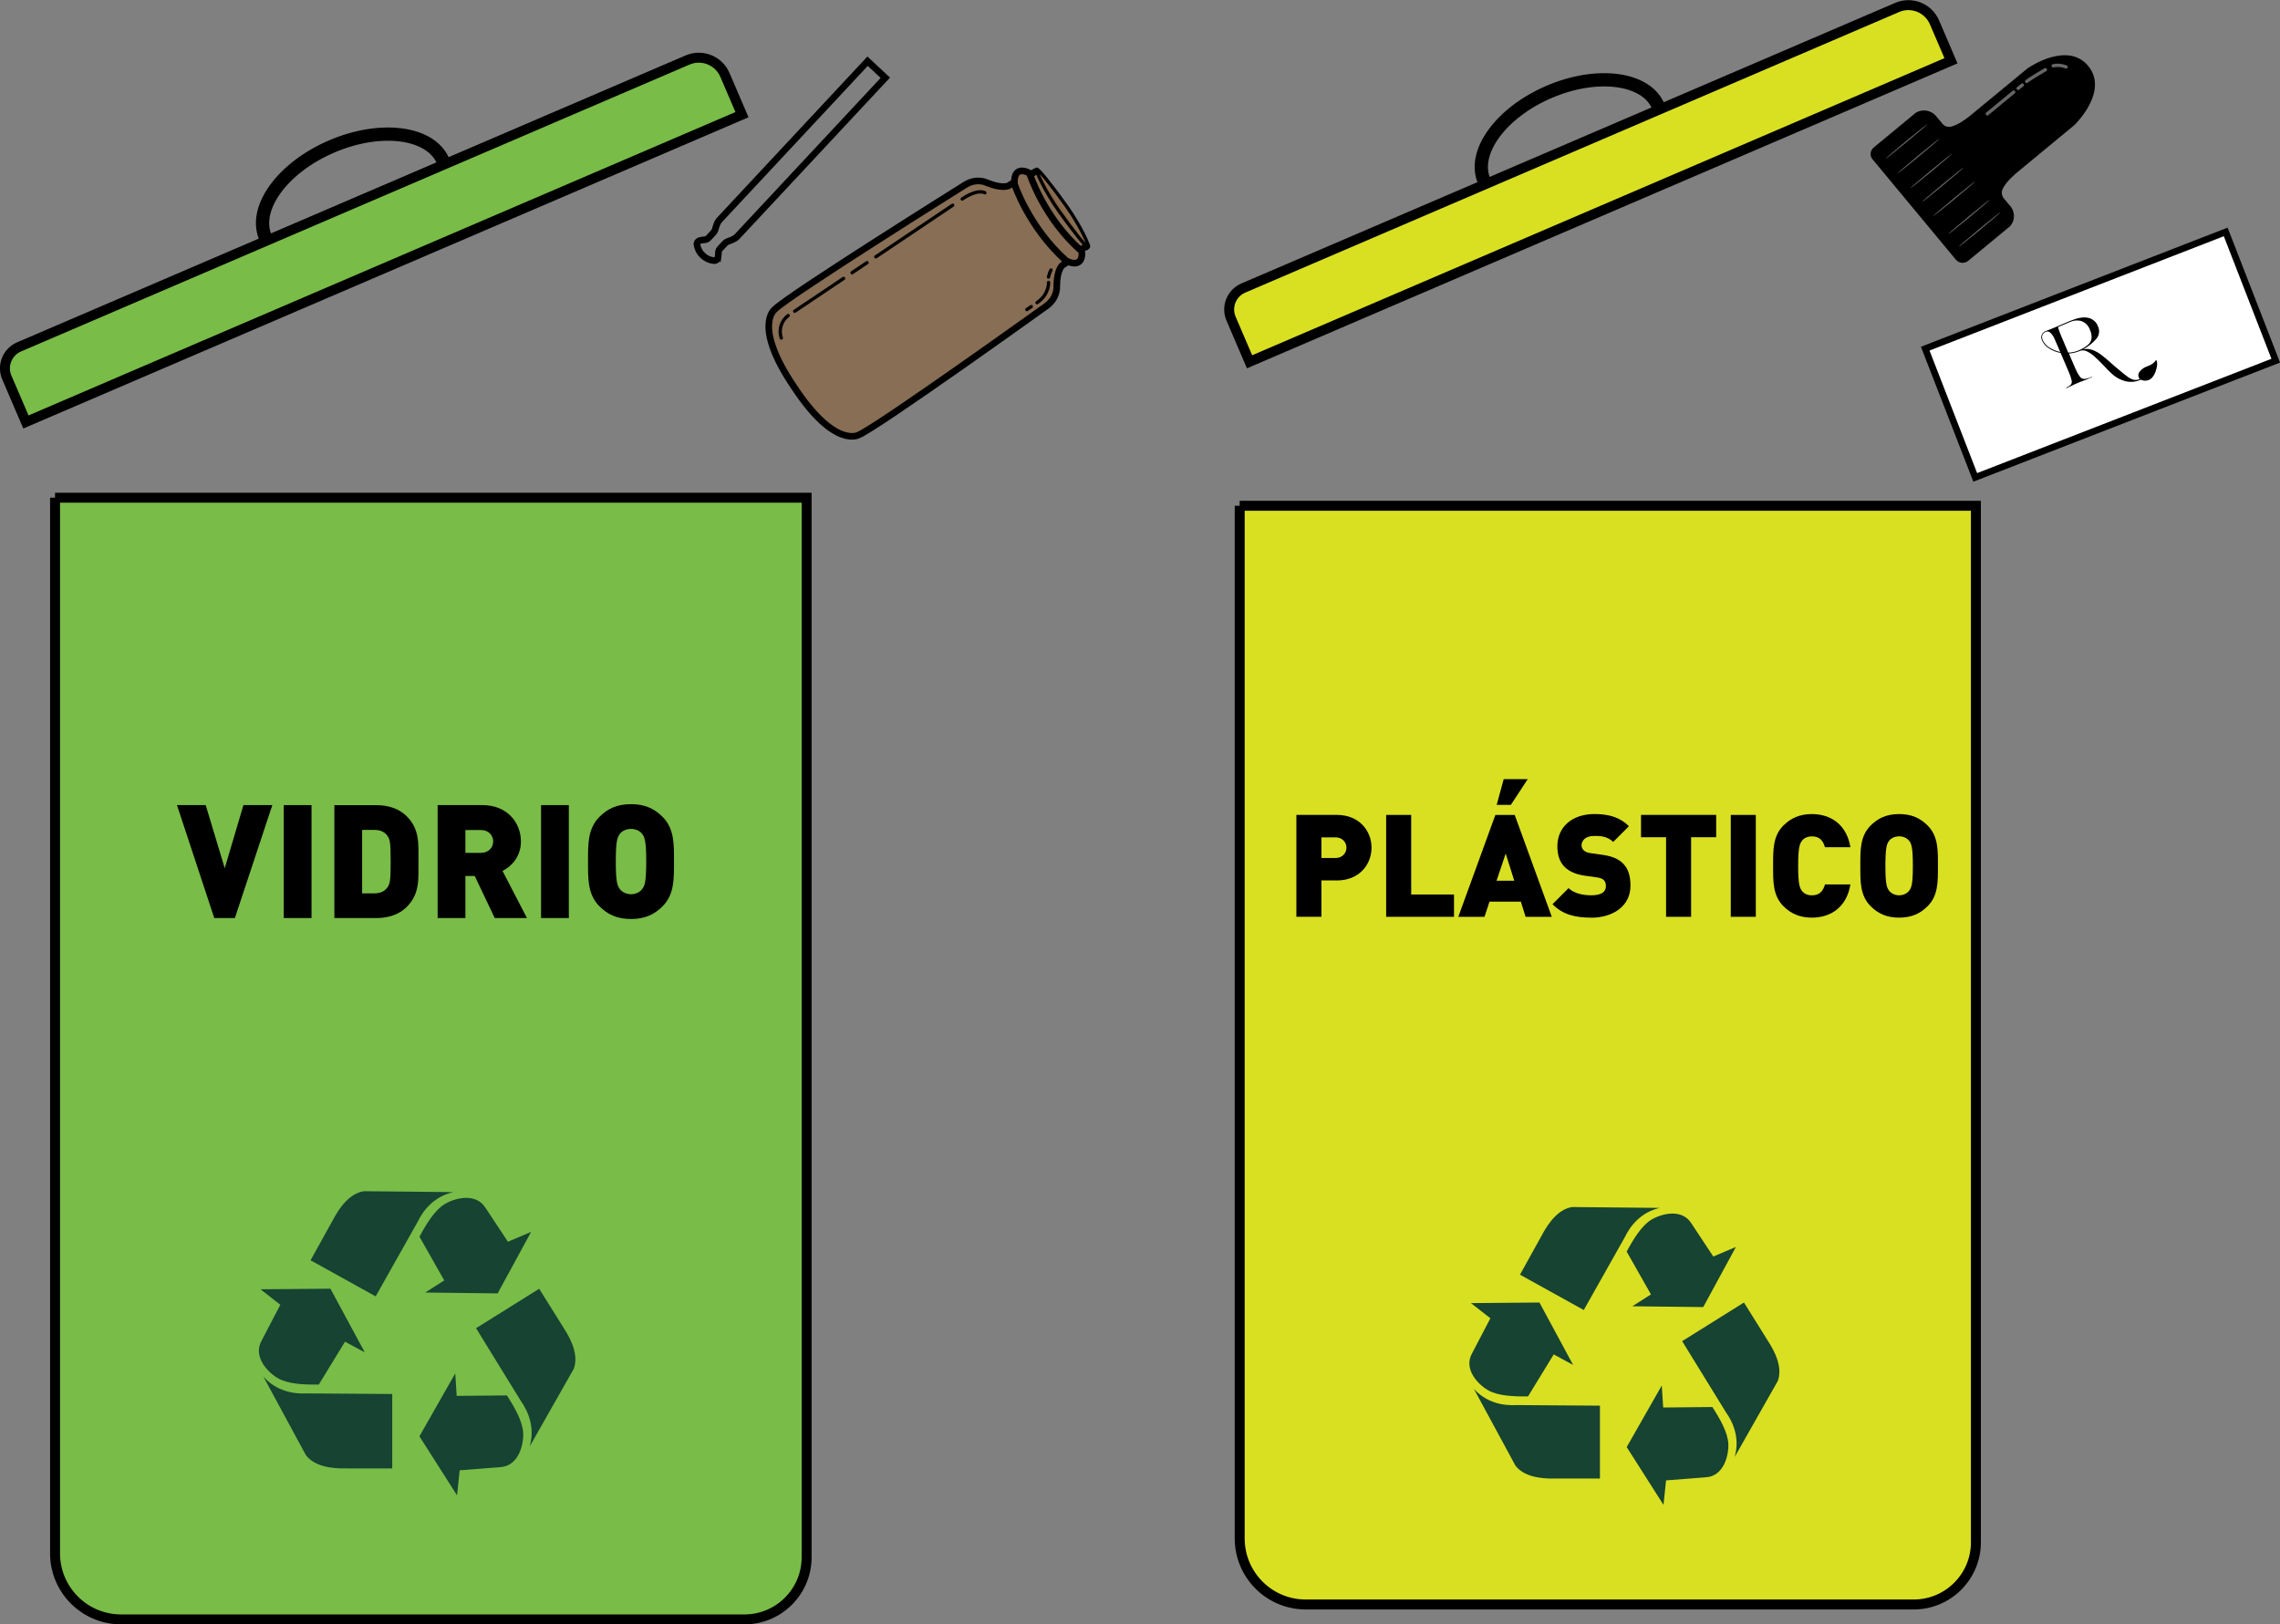 <?xml version="1.0" encoding="UTF-8"?><svg xmlns="http://www.w3.org/2000/svg" viewBox="0 0 687.53 489.91"><rect x="0" y="0" width="687.53" height="489.91" fill="#808080" stroke="none"/><defs><style>.j{stroke-width:4px;}.j,.k,.l,.m,.n,.o,.p,.q,.r{stroke-miterlimit:10;}.j,.k,.l,.m,.n,.o,.q,.r{stroke:#000;}.j,.k,.l,.o,.p{fill:none;}.s{fill:#164332;}.l,.m,.p,.r{stroke-linecap:round;}.m{fill:#f0f7fa;}.n{fill:#79bc47;}.n,.q{stroke-width:3px;}.t{fill:#8c6239;opacity:.61;}.o,.r{stroke-width:2px;}.p{stroke:#666;}.q{fill:#d9e021;}.r{fill:#fff;}.u{fill:#666;}</style></defs><g id="a"/><g id="b"><g id="c"><path class="n" d="M16.59,150.11H243.24V469.66c0,10.35-8.4,18.75-18.75,18.75H36.51c-10.99,0-19.91-8.92-19.91-19.91V150.11h0Z"/><path class="q" d="M373.82,152.54h222.01V465.16c0,10.35-8.4,18.75-18.75,18.75h-183.34c-10.99,0-19.91-8.92-19.91-19.91V152.54h0Z"/><path class="s" d="M78.56,388.85l5.97,4.67-5.62,10.77c-2.81,4.97,2.02,9.81,5.1,11.49,3.03,1.66,7.73,1.86,12.12,1.8l7.91-12.93,5.97,3.23-10.37-19.21-21.08,.18Zm.88,26.37l12.83,23.7c2.58,3.29,7.44,4.07,12.48,3.95h13.53v-22.44l-25.65-.18c-3.98,.24-9.2-.6-13.18-5.03Zm80.7-43.67l-6.98,2.96-6.7-10.14c-2.98-4.87-9.55-2.99-12.52-1.11-2.92,1.85-5.37,5.86-7.45,9.73l7.47,13.18-5.72,3.66,21.83,.25,10.07-18.53Zm-23.49-12.01l-26.94-.27c-4.13,.66-7.17,4.53-9.5,9l-6.56,11.83,19.63,10.88,12.59-22.35c1.72-3.6,4.98-7.75,10.79-9.09Zm1.17,91.44l.79-7.54,12.11-.94c5.7-.25,7.25-6.91,7.04-10.41-.2-3.45-2.52-7.54-4.9-11.23l-15.15,.14-.43-6.78-10.8,18.97,11.33,17.79Zm21.9-14.72l13.3-23.43c1.43-3.93-.49-8.46-3.26-12.67l-7.17-11.47-19.03,11.89,13.44,21.85c2.31,3.25,4.37,8.12,2.72,13.84Z"/><path class="s" d="M443.57,393.02l5.85,4.57-5.51,10.55c-2.75,4.87,1.98,9.6,4.99,11.25,2.97,1.62,7.57,1.82,11.88,1.76l7.74-12.66,5.85,3.17-10.15-18.82-20.65,.18Zm.86,25.83l12.56,23.21c2.52,3.22,7.29,3.99,12.22,3.87h13.25v-21.98l-25.13-.18c-3.9,.23-9.01-.59-12.91-4.92Zm79.05-42.78l-6.84,2.9-6.56-9.93c-2.92-4.77-9.36-2.93-12.26-1.09-2.86,1.81-5.26,5.74-7.3,9.53l7.32,12.91-5.61,3.58,21.38,.24,9.86-18.15Zm-23.01-11.77l-26.39-.26c-4.04,.64-7.02,4.44-9.31,8.81l-6.42,11.59,19.23,10.66,12.34-21.89c1.69-3.53,4.88-7.59,10.56-8.9Zm1.15,89.57l.78-7.39,11.87-.92c5.58-.24,7.1-6.77,6.9-10.2-.2-3.38-2.47-7.39-4.8-11l-14.84,.14-.42-6.64-10.58,18.58,11.09,17.42Zm21.45-14.42l13.03-22.96c1.4-3.85-.48-8.29-3.19-12.41l-7.02-11.24-18.64,11.65,13.17,21.4c2.27,3.18,4.28,7.95,2.66,13.56Z"/><g><path d="M70.83,276.88h-6.22l-11.24-34.06h8.66l5.74,19.04,5.64-19.04h8.71l-11.29,34.06Z"/><path d="M85.57,276.88v-34.06h8.37v34.06h-8.37Z"/><path d="M122.64,273.54c-2.34,2.34-5.64,3.35-9.18,3.35h-12.63v-34.06h12.63c3.54,0,6.84,1,9.18,3.35,3.97,3.97,3.54,8.32,3.54,13.68s.43,9.71-3.54,13.68Zm-5.74-21.33c-.76-1.15-1.91-1.91-4.02-1.91h-3.68v19.13h3.68c2.1,0,3.25-.76,4.02-1.91,.67-.96,.91-1.87,.91-7.65s-.24-6.7-.91-7.65Z"/><path d="M149.19,276.88l-6.03-12.68h-2.82v12.68h-8.37v-34.06h13.49c7.56,0,11.62,5.36,11.62,10.95,0,4.64-2.87,7.56-5.55,8.9l7.37,14.21h-9.71Zm-4.11-26.55h-4.74v6.89h4.74c2.3,0,3.64-1.67,3.64-3.44s-1.34-3.44-3.64-3.44Z"/><path d="M163.16,276.88v-34.06h8.37v34.06h-8.37Z"/><path d="M199.8,273.34c-2.49,2.49-5.36,3.83-9.52,3.83s-7.03-1.34-9.52-3.83c-3.59-3.59-3.44-8.37-3.44-13.49s-.14-9.9,3.44-13.49c2.49-2.49,5.36-3.83,9.52-3.83s7.03,1.34,9.52,3.83c3.59,3.59,3.44,8.37,3.44,13.49s.14,9.9-3.44,13.49Zm-6.17-21.86c-.62-.81-1.82-1.48-3.35-1.48s-2.73,.67-3.35,1.48c-.77,1-1.24,2.15-1.24,8.37s.48,7.32,1.24,8.32c.62,.81,1.82,1.53,3.35,1.53s2.73-.72,3.35-1.53c.77-1,1.24-2.1,1.24-8.32s-.48-7.37-1.24-8.37Z"/></g><g><path d="M403.09,265.54h-4.62v10.96h-7.55v-30.73h12.17c6.82,0,10.49,4.84,10.49,9.89s-3.67,9.89-10.49,9.89Zm-.35-12.99h-4.27v6.22h4.27c2.07,0,3.28-1.51,3.28-3.11s-1.21-3.11-3.28-3.11Z"/><path d="M417.99,276.51v-30.73h7.55v24h12.91v6.73h-20.46Z"/><path d="M460.04,276.51l-1.43-4.58h-9.45l-1.51,4.58h-7.9l11.18-30.73h5.83l11.18,30.73h-7.9Zm-6-19.08l-2.76,8.2h5.35l-2.59-8.2Zm1.55-14.68h-4.27l2.12-7.77h7.25l-5.09,7.77Z"/><path d="M479.81,276.76c-4.7,0-8.55-.86-11.65-4.06l4.84-4.84c1.6,1.6,4.4,2.16,6.86,2.16,2.98,0,4.4-.99,4.4-2.76,0-.73-.17-1.34-.61-1.81-.39-.39-1.03-.69-2.03-.82l-3.71-.52c-2.72-.39-4.79-1.3-6.17-2.72-1.43-1.47-2.12-3.54-2.12-6.17,0-5.61,4.23-9.71,11.22-9.71,4.4,0,7.73,1.04,10.36,3.67l-4.75,4.75c-1.94-1.94-4.49-1.81-5.83-1.81-2.63,0-3.71,1.51-3.71,2.85,0,.39,.13,.95,.6,1.43,.39,.39,1.04,.78,2.12,.91l3.71,.52c2.76,.39,4.75,1.25,6.04,2.55,1.64,1.6,2.29,3.88,2.29,6.73,0,6.26-5.4,9.67-11.87,9.67Z"/><path d="M509.95,252.51v24h-7.55v-24h-7.55v-6.74h22.66v6.74h-7.55Z"/><path d="M521.91,276.51v-30.73h7.55v30.73h-7.55Z"/><path d="M546.34,276.76c-3.58,0-6.3-1.21-8.55-3.45-3.24-3.24-3.11-7.55-3.11-12.17s-.13-8.94,3.11-12.17c2.25-2.24,4.96-3.45,8.55-3.45,5.83,0,10.53,3.24,11.65,10.01h-7.68c-.48-1.73-1.42-3.28-3.93-3.28-1.38,0-2.42,.56-2.98,1.29-.69,.91-1.17,1.99-1.17,7.6s.48,6.69,1.17,7.6c.56,.73,1.6,1.29,2.98,1.29,2.5,0,3.45-1.55,3.93-3.28h7.68c-1.12,6.78-5.83,10.01-11.65,10.01Z"/><path d="M581.27,273.31c-2.25,2.24-4.84,3.45-8.59,3.45s-6.34-1.21-8.59-3.45c-3.24-3.24-3.11-7.55-3.11-12.17s-.13-8.94,3.11-12.17c2.25-2.24,4.84-3.45,8.59-3.45s6.34,1.21,8.59,3.45c3.24,3.24,3.11,7.55,3.11,12.17s.13,8.94-3.11,12.17Zm-5.57-19.73c-.56-.73-1.64-1.34-3.02-1.34s-2.46,.6-3.02,1.34c-.69,.91-1.12,1.94-1.12,7.55s.43,6.6,1.12,7.51c.56,.73,1.64,1.38,3.02,1.38s2.46-.65,3.02-1.38c.69-.91,1.12-1.9,1.12-7.51s-.43-6.65-1.12-7.55Z"/></g><g><ellipse class="j" cx="106.83" cy="60.06" rx="29.16" ry="17.3" transform="translate(-15.03 47.02) rotate(-23.23)"/><path class="n" d="M1.07,60.17H220.44c4.73,0,8.57,3.84,8.57,8.57v13.05H-5.97v-14.58c0-3.88,3.15-7.04,7.04-7.04Z" transform="translate(-18.96 49.75) rotate(-23.23)"/></g><g><ellipse class="j" cx="473.77" cy="43.25" rx="28.57" ry="16.94" transform="translate(21.36 190.41) rotate(-23.23)"/><path class="q" d="M370.32,43.36h214.56c4.73,0,8.57,3.84,8.57,8.57v12.61h-230.17v-14.14c0-3.88,3.15-7.04,7.04-7.04Z" transform="translate(17.52 193.09) rotate(-23.23)"/></g><g id="d"><g id="e"><g id="f"><path d="M606.01,61.94l-1.78-2.13c-.61-.75-.77-1.81-.36-2.75,.54-1.21,1.83-2.95,4.71-5.33l16.74-13.83,.19-.15c1.03-.99,10.23-10.49,4.18-17.86h0c-6.09-7.32-17.21-.04-18.31,.75l-.19,.15-16.7,13.78c-2.88,2.39-4.88,3.31-6.13,3.62-.97,.23-1.98-.09-2.59-.84l-1.78-2.13c-1.35-1.81-3.83-2.41-5.86-1.45-.2,.07-.39,.22-.54,.33l-12.55,10.37c-1.12,.92-1.3,2.53-.35,3.61h0l12.55,15.12h0l12.55,15.12c.92,1.12,2.57,1.26,3.66,.39h0l12.55-10.37c.19-.15,.29-.29,.43-.48,1.3-1.74,1.14-4.27-.4-5.93Z"/><line x1="584.41" y1="35.83" x2="606.05" y2="61.9"/></g><ellipse class="u" cx="574.95" cy="42.66" rx="8.26" ry=".18" transform="translate(104.79 376.34) rotate(-39.61)"/><ellipse class="u" cx="578.58" cy="47.04" rx="8.26" ry=".18" transform="translate(102.84 379.66) rotate(-39.61)"/><ellipse class="u" cx="582.38" cy="51.57" rx="8.26" ry=".18" transform="translate(100.82 383.12) rotate(-39.61)"/><ellipse class="u" cx="585.83" cy="55.76" rx="8.26" ry=".18" transform="translate(98.95 386.28) rotate(-39.61)"/><ellipse class="u" cx="589.28" cy="59.95" rx="8.26" ry=".18" transform="translate(97.07 389.45) rotate(-39.61)"/><ellipse class="u" cx="593.77" cy="65.43" rx="8.26" ry=".18" transform="translate(94.6 393.57) rotate(-39.61)"/><ellipse class="u" cx="596.94" cy="69.24" rx="8.26" ry=".18" transform="translate(92.9 396.46) rotate(-39.61)"/></g><path class="p" d="M623.03,20.19c-1.24-.49-2.6-.62-3.9-.35"/><path class="p" d="M616.78,21.02s-4.36,2.52-5.64,3.54"/><line class="p" x1="609.84" y1="25.63" x2="608.56" y2="26.66"/><line class="p" x1="607.22" y1="27.77" x2="599.26" y2="34.34"/></g><g><rect class="r" x="584.78" y="86.11" width="97.21" height="41.66" transform="translate(4.27 236.64) rotate(-21.23)"/><path id="g" d="M650.1,108.63c-.26,.46-.86,1.22-2.5,1.81-1.94,.7-2.5,1.81-2.62,2.01-.32,.61-.18,1.33,.24,1.84l-.11,.08c-.54,.23-1.15,.29-1.73,.16-.69-.21-1.36-.53-1.89-.97-.7-.52-1.69-1.28-2.87-2.32-.48-.36-1.14-.97-2.02-1.74-1.21-1.08-2.27-1.94-3.03-2.53-.82-.6-1.65-1.08-2.61-1.43-.89-.33-1.86-.39-2.77-.22,1.51-.77,2.81-1.82,3.94-3.12,.92-1.05,1.1-2.53,.51-3.79-.48-1.34-1.68-2.32-3.06-2.57-1.4-.29-3.13,.04-5.22,.9l-5.82,2.47c-.24,.12-.54,.23-.81,.31l-.81,.31c-.57,.19-1.01,.63-1.26,1.18-.21,.53-.15,1.14,.11,1.66,.44,.98,1.16,1.82,2.11,2.39,1.05,.7,2.27,1.18,3.5,1.38l2.5,5.85c.35,.78,.65,1.65,.83,2.5,.09,.42,.02,.85-.22,1.19-.41,.41-.87,.68-1.37,.88-.07,.05-.11,.08-.08,.11s.05,.07,.15,.06c.74-.32,1.32-.58,1.84-.84,.18-.13,.38-.22,.65-.31l1.53-.67c.37-.16,.67-.27,.94-.35,.74-.26,1.58-.6,2.6-1.07,.13-.04,.18-.13,.15-.16s-.03-.04-.06,0l-.13,.04c-.68,.33-1.44,.56-2.21,.62-.54,0-1.06-.26-1.33-.72-.57-.78-1.03-1.65-1.39-2.52l-1.91-4.43c1.15-.07,2.26-.33,3.34-.79,.67-.27,1.48-.2,2.12,.15,.85,.42,1.61,.95,2.27,1.56,.75,.66,1.7,1.6,2.81,2.75,.1,.14,.51,.55,1.13,1.19,.54,.59,1.12,1.09,1.72,1.63,1.11,.93,2.46,1.59,3.88,1.91,1.37,.31,2.84,.17,4.13-.38l.28-.14c.44,.23,.95,.34,1.47,.3,2.72-.07,3.33-3.88,3.42-4.43,.08-.33,.05-.69,0-1.04l-.12-.62c-.09-.05-.15-.06-.21-.07t0,0h0Zm-28.85-2.48c-1.19-.22-2.31-.72-3.31-1.35-.83-.54-1.55-1.32-1.97-2.27-.21-.44-.26-.96-.12-1.44,.2-.47,.61-.88,1.14-1.05,.47-.18,1.01-.03,1.36,.38,.57,.56,1,1.23,1.29,2l1.61,3.72Zm2.43,.2l-2.08-4.9c-.32-.74-.54-1.35-.69-1.78-.14-.34-.23-.7-.31-1.03l3.45-1.46c1.13-.54,2.44-.68,3.62-.33,1.19,.44,2.14,1.38,2.54,2.61,.4,.85,.57,1.76,.48,2.69-.12,.74-.51,1.4-1.09,1.87-.76,.6-1.6,1.16-2.52,1.55-1.06,.49-2.23,.75-3.4,.78h0Z"/></g><g id="h"><path class="o" d="M216.56,77.48c.19-1.14-.14-1.73,.55-2.47l1.46-1.57c.3-.32,.68-.56,1.11-.7,.73-.24,1.91-.69,2.54-1.33h0l44.75-47.96-5.35-4.99-44.75,47.96h0c-.59,.67-.96,1.88-1.15,2.63-.11,.43-.32,.83-.62,1.15l-1.46,1.57c-.69,.74-1.3,.45-2.43,.72s-1.06,1.14-1.06,1.14c.22,1.53,.92,2.62,1.74,3.4h0s.03,.03,.04,.04c.01,.01,.03,.03,.04,.04h0c.83,.77,1.97,1.39,3.51,1.5,0,0,.87,0,1.06-1.14Z"/></g><g><g id="i"><path class="t" d="M312.71,51.52l-1.59,.84-.44,.27-.17-.22c-.13-.19-.3-.34-.52-.43-1.03-.48-4.11-1.46-4.1,2.91l-1.62,1.06s-1.71,1.16-6.63-.82c0,0-2.94-1.59-6.52,.57,0,0-53,33.15-57.53,37.63,0,0-6.68,4.93,5.9,23.44,12.33,18.71,19.47,14.4,19.47,14.4,5.86-2.49,56.67-38.94,56.67-38.94,3.35-2.51,3.03-5.83,3.03-5.83,.03-5.27,1.75-6.43,1.75-6.43l1.62-1.06c3.89,1.57,4.25-1.3,4.24-2.54,0-.32-.11-.66-.28-.94l-.07-.12,.44-.27,1.37-.87"/><path class="o" d="M312.71,51.52l-1.59,.84-.44,.27-.17-.22c-.13-.19-.3-.34-.52-.43-1.03-.48-4.11-1.46-4.1,2.91l-1.62,1.06s-1.71,1.16-6.63-.82c0,0-2.94-1.59-6.52,.57,0,0-53,33.15-57.53,37.63,0,0-6.68,4.93,5.9,23.44,12.33,18.71,19.47,14.4,19.47,14.4,5.86-2.49,56.67-38.94,56.67-38.94,3.35-2.51,3.03-5.83,3.03-5.83,.03-5.27,1.75-6.43,1.75-6.43l1.62-1.06c3.89,1.57,4.25-1.3,4.24-2.54,0-.32-.11-.66-.28-.94l-.07-.12,.44-.27,1.37-.87"/><path class="o" d="M310.55,52.5s4.1,13.11,15.57,23.24"/><path class="o" d="M305.74,55.05s4.24,13.36,15.91,23.74"/><path class="l" d="M296.98,58.14s-1.98-1.37-6.83,1.88"/><line class="l" x1="287.28" y1="61.89" x2="264.1" y2="77.46"/><line class="l" x1="261.46" y1="79.22" x2="256.94" y2="82.24"/><line class="l" x1="254.39" y1="83.97" x2="239.64" y2="93.86"/><path class="l" d="M237.68,95.16c-2.08,1.55-2.95,4.31-2.08,6.79"/><path class="l" d="M316.19,85.18s.23,3.61-3.47,6.1"/><line class="l" x1="310.98" y1="92.47" x2="309.64" y2="93.37"/><path class="m" d="M316.93,81.44c-.36,.65-.59,1.35-.76,2.12"/></g><path class="t" d="M328.2,74.61c-.4,.29-4.16-5.11-8.53-11.28s-7.47-12.03-7.07-12.31,4.16,5.11,8.53,11.28c4.37,6.17,7.47,12.03,7.07,12.31Z"/><path class="k" d="M328.2,74.61c-.4,.29-4.4-4.66-8.77-10.83-4.37-6.17-7.23-12.47-6.83-12.75s4.66,5.03,9.03,11.2c4.37,6.17,6.97,12.1,6.57,12.39Z"/></g></g></g></svg>